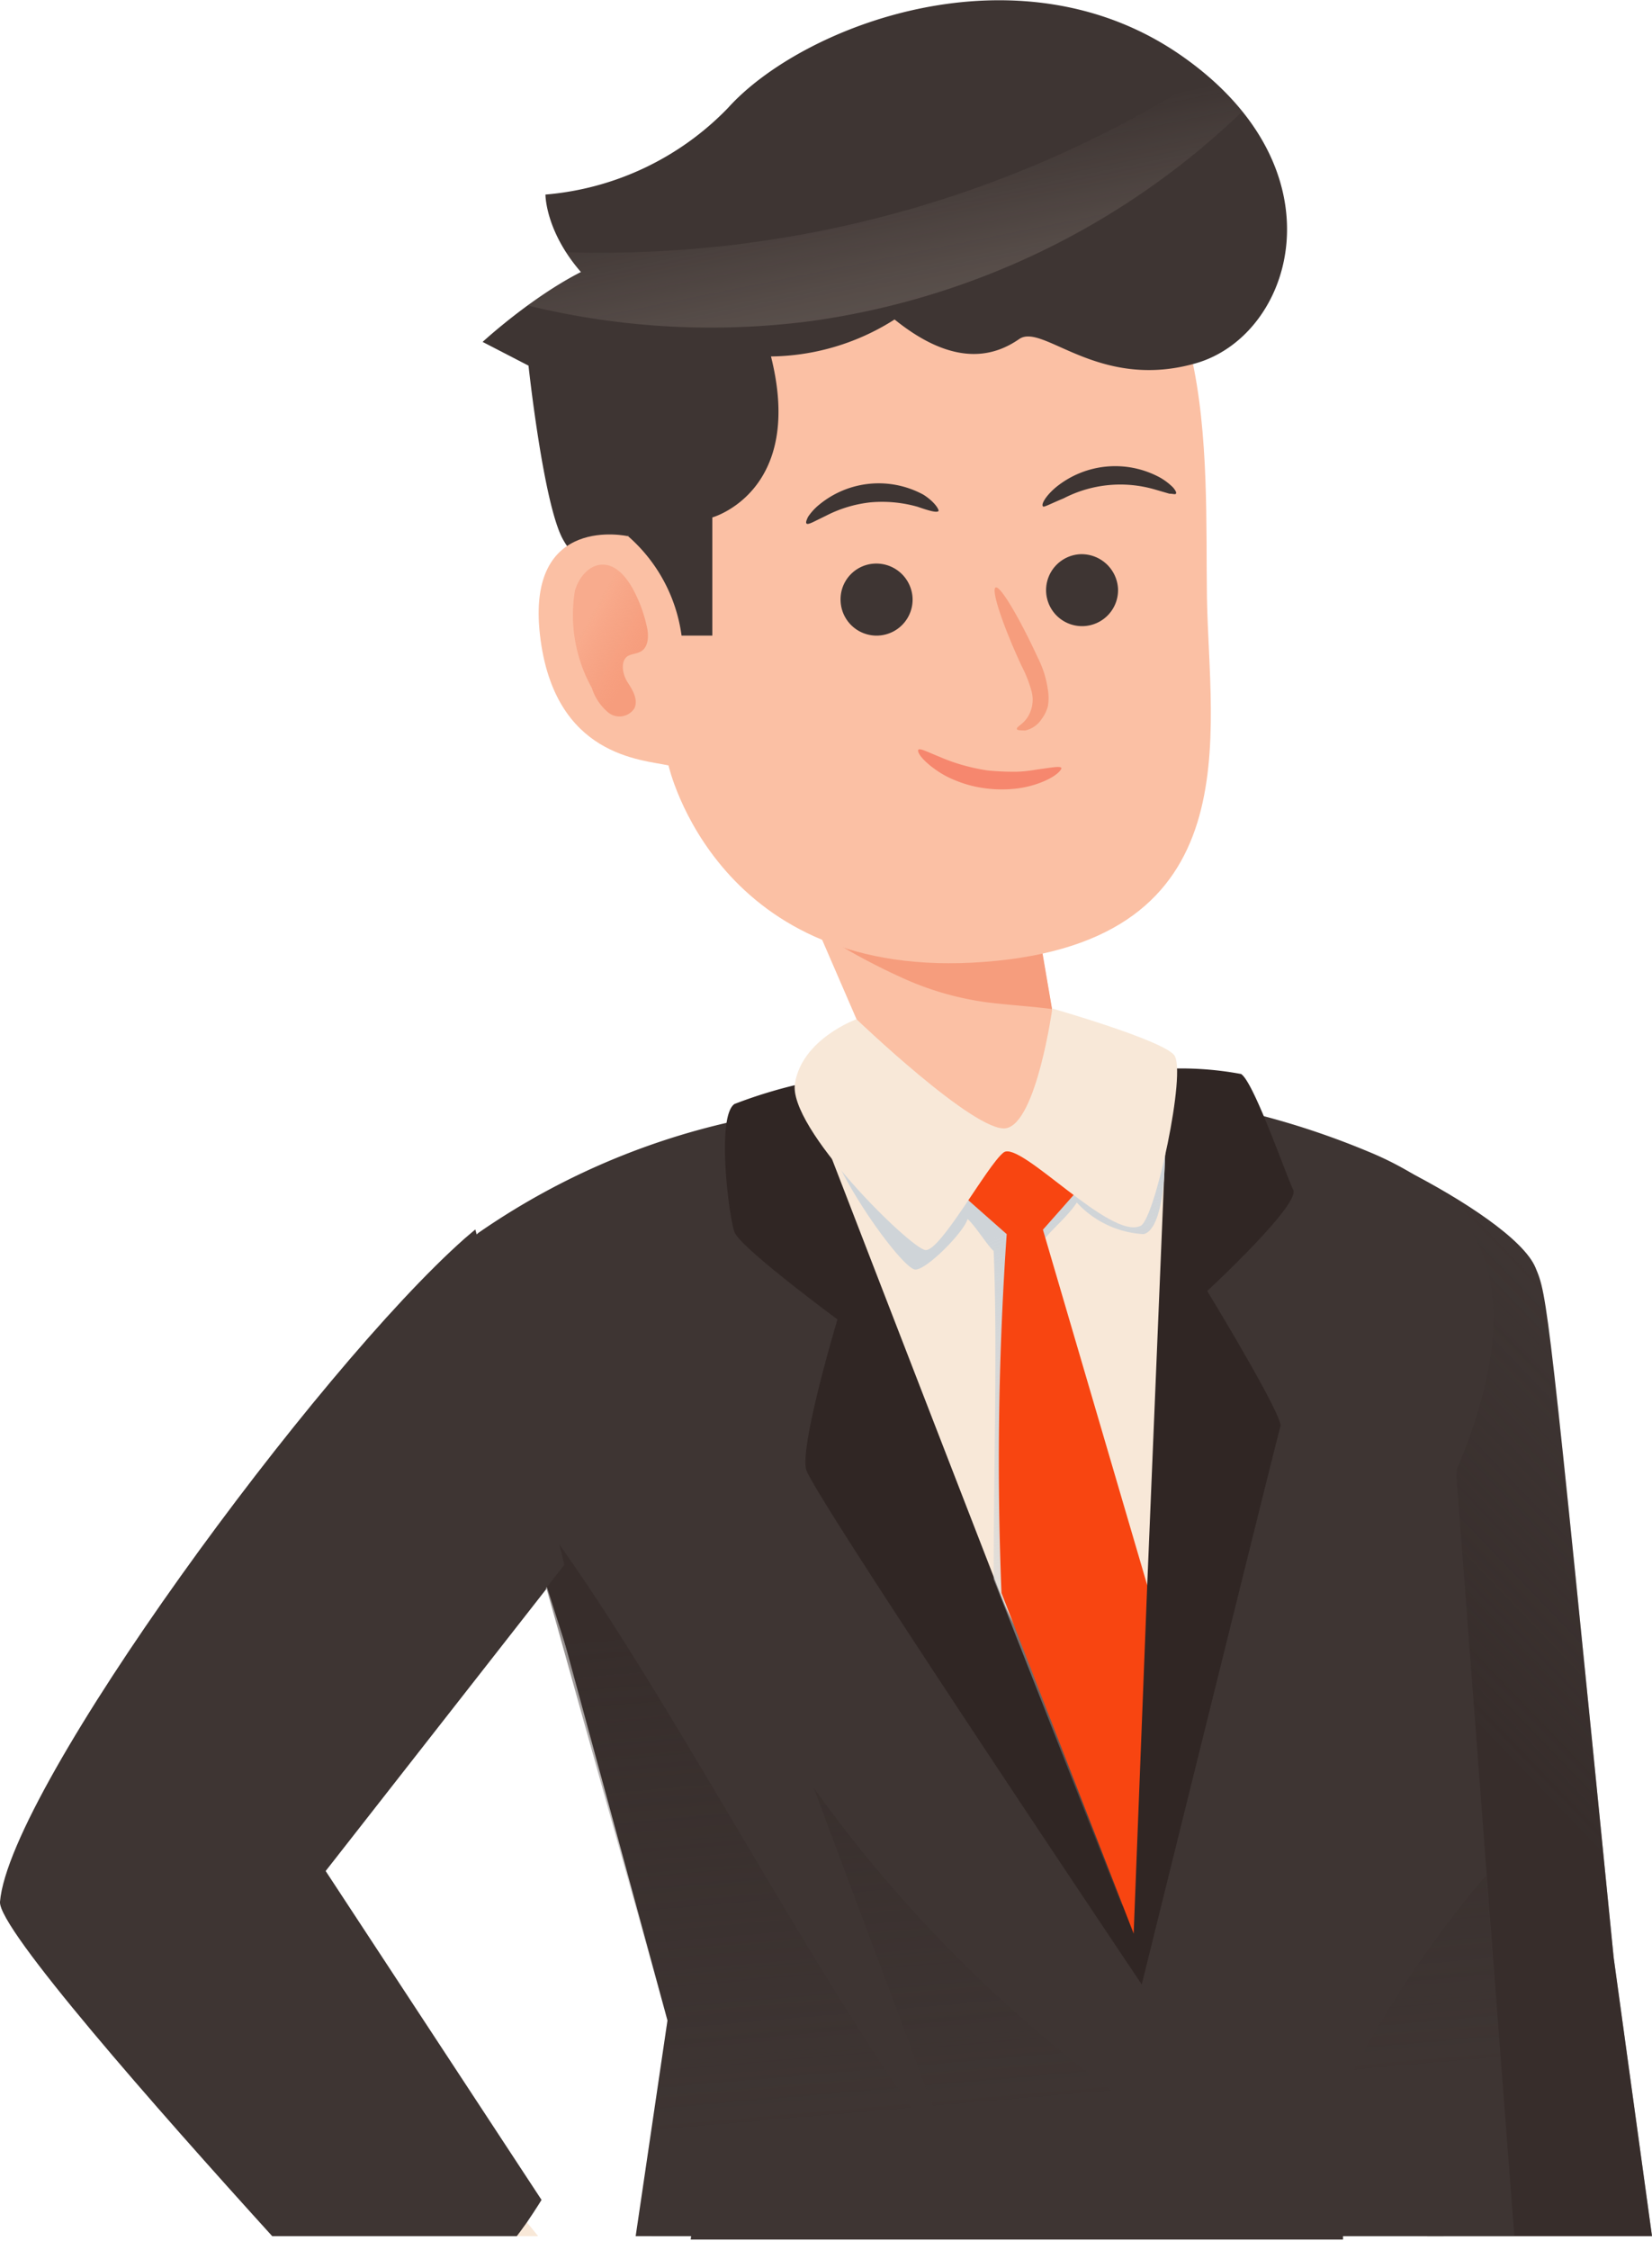 <svg xmlns="http://www.w3.org/2000/svg" xmlns:xlink="http://www.w3.org/1999/xlink" viewBox="0 0 63.36 86.27"><defs><style>.cls-1{fill:#fbc0a4;}.cls-2{fill:#3e3533;}.cls-3{fill:url(#linear-gradient);}.cls-4{fill:#330e00;}.cls-5{fill:url(#linear-gradient-2);}.cls-6{fill:#302624;}.cls-7{fill:#f8e8d8;}.cls-8{fill:url(#linear-gradient-3);}.cls-9{fill:#f69d7d;}.cls-10{fill:#f84511;}.cls-11{fill:#f6876e;}.cls-12{fill:url(#radial-gradient);}.cls-13{fill:url(#radial-gradient-2);}.cls-14{fill:url(#linear-gradient-4);}.cls-15{fill:url(#linear-gradient-5);}.cls-16{fill:none;}</style><linearGradient id="linear-gradient" x1="56.96" y1="66.33" x2="66.86" y2="56.81" gradientUnits="userSpaceOnUse"><stop offset="0" stop-color="#302624" stop-opacity="0.5"/><stop offset="0.24" stop-color="#302624" stop-opacity="0.36"/><stop offset="0.99" stop-color="#302624" stop-opacity="0"/></linearGradient><linearGradient id="linear-gradient-2" x1="38.23" y1="61.63" x2="39.9" y2="80.98" xlink:href="#linear-gradient"/><linearGradient id="linear-gradient-3" x1="39.9" y1="46.76" x2="49.86" y2="73.96" gradientUnits="userSpaceOnUse"><stop offset="0" stop-color="#cfd4d8"/><stop offset="0.33" stop-color="#cfd4d8" stop-opacity="0.63"/><stop offset="0.65" stop-color="#cfd4d8" stop-opacity="0.29"/><stop offset="0.88" stop-color="#cfd4d8" stop-opacity="0.08"/><stop offset="1" stop-color="#cfd4d8" stop-opacity="0"/></linearGradient><radialGradient id="radial-gradient" cx="-1872.53" cy="113.08" r="2.76" gradientTransform="matrix(-1, 0.05, 0.05, 1, -1844.51, 0.63)" gradientUnits="userSpaceOnUse"><stop offset="0" stop-color="#f69d7d" stop-opacity="0.7"/><stop offset="0.14" stop-color="#f69d7d" stop-opacity="0.63"/><stop offset="0.42" stop-color="#f69d7d" stop-opacity="0.44"/><stop offset="0.81" stop-color="#f69d7d" stop-opacity="0.15"/><stop offset="1" stop-color="#f69d7d" stop-opacity="0"/></radialGradient><radialGradient id="radial-gradient-2" cx="-1885.01" cy="113.08" r="2.76" xlink:href="#radial-gradient"/><linearGradient id="linear-gradient-4" x1="-1785.64" y1="25.12" x2="-1783.58" y2="23.97" gradientTransform="matrix(-1, 0, 0, 1, -1761.13, 0)" gradientUnits="userSpaceOnUse"><stop offset="0" stop-color="#f69d7d"/><stop offset="0.23" stop-color="#f69d7d" stop-opacity="0.93"/><stop offset="0.68" stop-color="#f69d7d" stop-opacity="0.75"/><stop offset="1" stop-color="#f69d7d" stop-opacity="0.6"/></linearGradient><linearGradient id="linear-gradient-5" x1="35.24" y1="14.28" x2="33.53" y2="5.84" gradientUnits="userSpaceOnUse"><stop offset="0" stop-color="#f8e8d8" stop-opacity="0.2"/><stop offset="0.41" stop-color="#f8e8d8" stop-opacity="0.13"/><stop offset="1" stop-color="#f8e8d8" stop-opacity="0"/></linearGradient></defs><title>regularРесурс 10</title><g id="Слой_2" data-name="Слой 2"><g id="OBJECTS"><path class="cls-1" d="M61.59,85.74H54.38a19.23,19.23,0,0,1-.29-1.91,13.66,13.66,0,0,1-.07-2v-.1a23.29,23.29,0,0,0-.63-4.86c-.52-2.45-1.17-4.68-1.19-4.75-.17-.77.46-1.64,1.36-2.44a12.91,12.91,0,0,1,1.71-1.28c.5-.33,1-.62,1.42-.87.86-.49,1.5-.79,1.5-.79.5,2.4,1.53,2.46,3,16.42A20.89,20.89,0,0,0,61.59,85.74Z"/><path class="cls-2" d="M63.36,85.74H54.74l-.3-2.22h0l-.23-1.79-.5-3.8,0-1.52-.12-6.72-.24-13.09L53.1,44.48l.79.38,0,0c2.23,1.14,4.54,2.65,5,3.74s.48,1.14,3,26.46Z"/><path class="cls-3" d="M63.36,85.74H54.74l-.3-2.22h0l-.23-1.79-.5-3.8,0-1.52-.12-6.72-.24-13.09L53.1,44.48l.79.38,0,0c2.23,1.14,4.54,2.65,5,3.74s.48,1.14,3,26.46Z"/><path class="cls-2" d="M25.65,25a3.32,3.32,0,0,0,2.06-.84c.62-.76-1.4-7-1.4-7a6,6,0,0,0,2-4c0-2.34-1.52-3.54-3.92-3.4s-5.88,3.35-5.88,3.35l1.76.91s.57,5.3,1.32,6.66S25.65,25,25.65,25Z"/><path class="cls-2" d="M21,14.66c.71,3.31,3,11.47,3,11.47l2.08-2.37-1-10.21Z"/><path class="cls-2" d="M25,85.74c0-1.53,0-2.42,0-2.42l1.76.18h.06l22.14,2.24Z"/><path class="cls-4" d="M51.51,85.74a16.52,16.52,0,0,0,2.58-1.91,3.38,3.38,0,0,0,.35-.31h0a2.6,2.6,0,0,0,.35-.32l0,0c-.09-.32-.16-.59-.23-.81-.12-.41-.2-.64-.2-.64H54l-3.31.13-5.26.22-9,.37H36.2L27,82.84h-.11s0,.23-.11.66c0,.23-.09.52-.14.87h0c.13.19.24.32.24.32.92.37,1.82.72,2.7,1h22Z"/><polygon class="cls-2" points="51.51 85.74 54.38 85.74 54.74 85.74 55.36 85.74 58.08 85.74 57.02 71.9 56.69 67.53 55.84 56.35 53.32 56.59 48.47 57.06 44.13 57.48 43.04 57.58 42.46 57.64 38.28 58.04 38.2 58.05 37.21 58.14 32.26 58.62 21.74 59.63 21.55 59.65 20.77 59.72 21.05 60.75 22.09 64.57 25.6 77.47 24.38 85.74 24.98 85.74 26.37 85.74 29.54 85.74 48.93 85.74 51.51 85.74"/><g id="_Группа_" data-name="&lt;Группа&gt;"><path class="cls-2" d="M51.51,85.74h3.85a15.46,15.46,0,0,0-.57-2.55c-.12-.39-.2-.63-.2-.63v-.21L55,74.52l.3-6.12.57-12.05c3-7.1.65-10-1.91-11.47l0,0a12.4,12.4,0,0,0-1.47-.72,30.81,30.81,0,0,0-3.93-1.34,32.78,32.78,0,0,0-3.41-.72l-.3,0c-1.3-.2-2.61-.34-3.92-.41-.39,0-.77,0-1.15,0s-.84,0-1.25,0h0c-.89,0-1.77,0-2.65.09-.58,0-1.17.09-1.74.15-1.18.12-2.34.29-3.46.5-.91.16-1.8.36-2.67.59h0a27.68,27.68,0,0,0-9.66,4.25l-.4.34c-3.66,3.59,2.7,12.24,2.7,12.24l.39,1.2.4,1.26.77,2.39,5.32,16.54s-.22.73-.46,1.73c-.06.21-.11.43-.16.66s-.13.58-.19.88c-.09.45-.17.92-.23,1.36H51.51Z"/></g><path class="cls-5" d="M51.51,85.74h6.57L57,71.9c-.72.85-1.41,1.72-2.05,2.62-.45.62-.88,1.24-1.29,1.88-.1.16-.2.31-.29.47a38.66,38.66,0,0,0-2.68,5c-.41.86-.77,1.74-1.1,2.63-1.42-.74-2.81-1.55-4.16-2.41A52.41,52.41,0,0,1,31.21,68.55c1.73,4.64,3.47,9.26,5.2,13.9l.18.49q-.2-.22-.39-.48c-4.09-5.07-10-16.5-14.46-22.83-.1-.15-.2-.3-.31-.44-.52-.72-1-1.36-1.48-1.91l1,3.59.37,1.31L25.6,77.47l-1.22,8.27H51.51Z"/><path class="cls-6" d="M44.39,41a12.56,12.56,0,0,1,3.21.18c.49.31,1.72,3.87,2,4.44s-3.3,3.88-3.3,3.88,2.93,4.81,2.81,5.19-5.32,21.4-5.32,21.4S31.17,57.29,30.92,56.35s1.2-5.76,1.2-5.76-3.73-2.75-3.95-3.35-.7-4.43,0-4.91a18.46,18.46,0,0,1,2.94-.86Z"/><path class="cls-7" d="M31.11,42.37h0s3.86,10,7.25,18.73C41,68,44,60.78,44,60.78L44.82,41l-.75-.07Z"/><path class="cls-8" d="M43.86,47.32c.77-.18.81-2.6.81-2.6l.15-3.66,0-.05-.73-.07-12,1.32c.05.14-.43,1.14-.35,1.42.7,2,2.93,5,3.37,5s1.86-1.44,2-1.94c.28.24.75,1,1,1.23.15,3.56,0,8.25,0,12.58L43,73c.15.21.31.39.46.58L43.89,63q-2-7.65-4-15.28c.43-.59,1-1,1.41-1.61A3.76,3.76,0,0,0,43.86,47.32Z"/><g id="_Группа_2" data-name="&lt;Группа&gt;"><path class="cls-1" d="M41.09,43a12.61,12.61,0,0,1-4.85,1c-1.93,0-1.16-1.08-1.8-1.25L28.17,28.27l11.34,5.12,0,.48Z"/></g><g id="_Группа_3" data-name="&lt;Группа&gt;"><path class="cls-9" d="M38,38.45a11.49,11.49,0,0,1-3.49-1,24.36,24.36,0,0,1-3.09-1.69l-3.23-7.47,11.34,5.12,0,.48.82,4.8C39.57,38.59,38.77,38.54,38,38.45Z"/></g><path class="cls-10" d="M44,60.78,40,47.15l1.77-2-3-1.84-2.3,2.12,2.14,1.89a126.3,126.3,0,0,0-.2,13.76l5.07,13.06Z"/><g id="_Группа_4" data-name="&lt;Группа&gt;"><path class="cls-7" d="M32.85,39.08s4.56,4.37,5.73,4.18,1.78-4.59,1.78-4.59,4.17,1.19,4.67,1.78S44.3,46.73,43.75,47c-1.15.58-4.63-3.3-5.26-2.81s-2.42,3.81-3,3.74-5.29-4.69-5-6.4S32.85,39.08,32.85,39.08Z"/></g><path class="cls-1" d="M24.09,20.56s-3.92-.89-3.38,3.79,3.93,4.77,4.93,5c0,0,1.86,8.33,12.14,7.53s8.59-8.75,8.51-14,.52-14.44-6.21-15.11S23.49,7.47,24.09,20.56Z"/><path class="cls-11" d="M40.71,29.45c0,.08-.21.32-.73.53a3.85,3.85,0,0,1-.95.25,4.89,4.89,0,0,1-1.21,0,4.48,4.48,0,0,1-1.16-.3,3.61,3.61,0,0,1-.86-.48c-.46-.34-.63-.62-.58-.7s.37.09.82.27a7.07,7.07,0,0,0,.83.3,7.62,7.62,0,0,0,1,.22,9.86,9.86,0,0,0,1.06.05c.33,0,.63-.05.88-.09C40.34,29.43,40.67,29.36,40.71,29.45Z"/><path class="cls-9" d="M39,27.94c0-.1.33-.19.51-.63a1.25,1.25,0,0,0,.06-.78,4.87,4.87,0,0,0-.39-1c-.72-1.55-1.16-2.88-1-3s.9,1.12,1.62,2.68a3.9,3.9,0,0,1,.39,1.24,1.9,1.9,0,0,1,0,.63,1.4,1.4,0,0,1-.24.49,1,1,0,0,1-.64.44C39.08,28,39,28,39,27.94Z"/><path class="cls-2" d="M36,19.59c-.06.08-.35,0-.81-.16a5,5,0,0,0-1.79-.17,4.87,4.87,0,0,0-1.71.51l-.51.25c-.13.06-.22.09-.25.05s0-.12.06-.25a2.14,2.14,0,0,1,.43-.47,3.59,3.59,0,0,1,4-.38C35.84,19.24,36,19.51,36,19.59Z"/><path class="cls-2" d="M40,19.41c-.07-.06.08-.37.49-.72a3.6,3.6,0,0,1,4-.38,2.36,2.36,0,0,1,.5.38c.1.12.14.2.11.24s-.11,0-.25,0l-.55-.16a4.73,4.73,0,0,0-3.51.34C40.3,19.31,40,19.48,40,19.41Z"/><path class="cls-12" d="M34.05,28.28a2.76,2.76,0,1,1-2.88-2.63A2.76,2.76,0,0,1,34.05,28.28Z"/><path class="cls-13" d="M46.52,27.71a2.76,2.76,0,1,1-2.88-2.63A2.76,2.76,0,0,1,46.52,27.71Z"/><path class="cls-2" d="M35,22.93a1.38,1.38,0,1,1-2.76.12,1.37,1.37,0,0,1,1.31-1.44A1.39,1.39,0,0,1,35,22.93Z"/><path class="cls-2" d="M42.88,22.57a1.38,1.38,0,1,1-1.45-1.32A1.4,1.4,0,0,1,42.88,22.57Z"/><path class="cls-14" d="M22.05,22.65a5.74,5.74,0,0,0,.65,3.73,2,2,0,0,0,.63.94.68.68,0,0,0,1-.16c.16-.33-.07-.71-.26-1s-.29-.8,0-1c.15-.09.34-.09.49-.17.33-.17.33-.65.24-1a5.42,5.42,0,0,0-.55-1.45c-.25-.44-.64-.9-1.15-.89S22.2,22.14,22.05,22.65Z"/><path class="cls-2" d="M24.09,20.56a6.15,6.15,0,0,1,2.05,3.81h1.18V19.84s3.59-1,2.23-6.25-6.7,0-6.7,0Z"/><path class="cls-1" d="M19.47,86.22l0,0,0,0Z"/><path class="cls-7" d="M19.46,86.22h0l0,0Z"/><polygon class="cls-7" points="20.64 85.74 18.34 85.74 19.49 84.31 20.21 85.21 20.64 85.74"/><path class="cls-2" d="M19.46,86.22h0l0,0Z"/><path class="cls-2" d="M21.64,60l-.59.76-.1.12,0,.05L12.49,71.74l8.28,12.61s-.2.33-.56.86c-.12.16-.24.34-.39.53H10.44C6,80.85-.08,73.94,0,72.92c.36-4.36,12.16-20.43,17.83-25.44l.4-.34,3.2,12,.12.46Z"/><path class="cls-2" d="M34.31,12.25a9,9,0,0,1-8.62.59c-4.79-2.17-4.77-5.38-4.77-5.38a11,11,0,0,0,7-3.32c2.84-3.16,11.14-6.37,17.4-2s4.29,10.72.54,11.79S40,12.37,39.09,13,36.65,14.14,34.31,12.25Z"/><path class="cls-15" d="M47.69,4.23a9.94,9.94,0,0,0-1.37-1.39A43,43,0,0,1,21.71,9.67a7.05,7.05,0,0,0,.58.77,14.91,14.91,0,0,0-2.06,1.27,29.53,29.53,0,0,0,10.88.6A29.74,29.74,0,0,0,47.69,4.23Z"/><path class="cls-4" d="M19.47,86.22l0,0,0,0Z"/><line class="cls-16" x1="51.51" y1="85.74" x2="48.93" y2="85.74"/></g></g></svg>